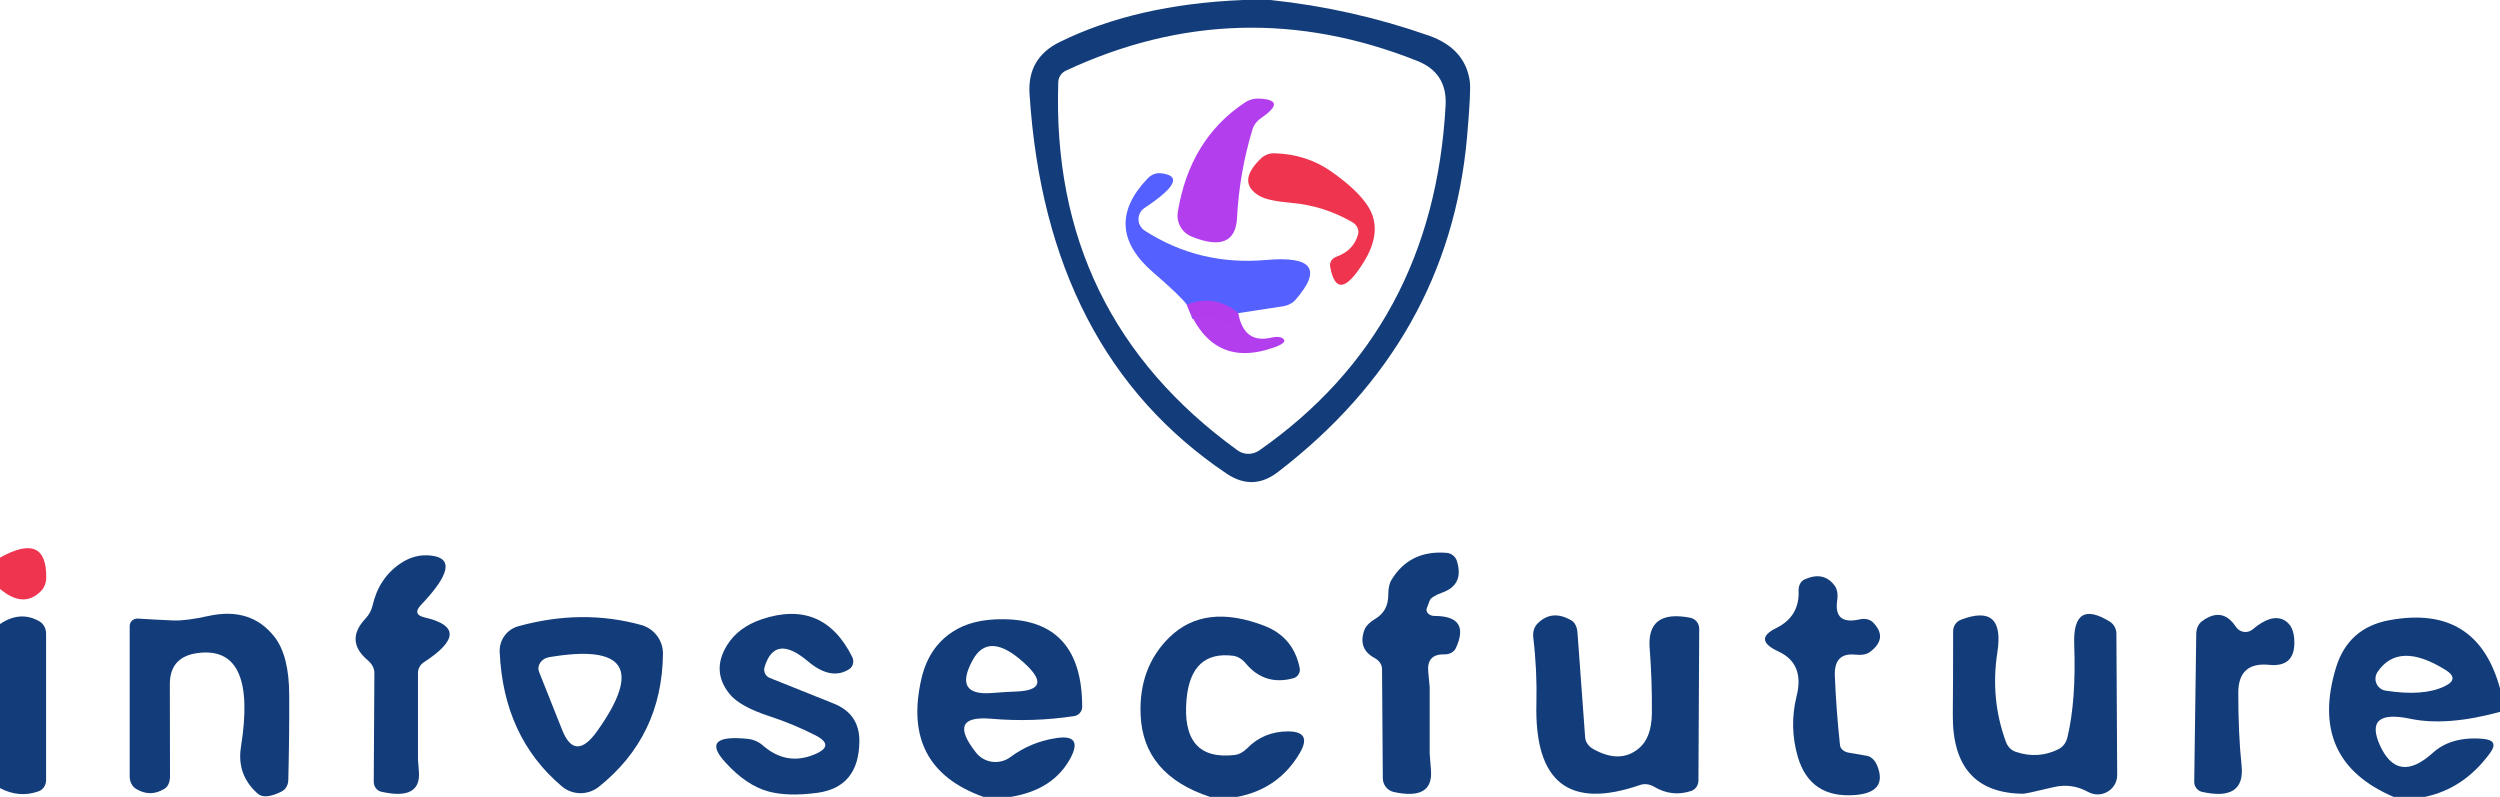 <svg width="160" height="51" viewBox="0 0 160 51" fill="none" xmlns="http://www.w3.org/2000/svg">
<path d="M79.25 20.04C78.243 19.213 77.147 19.034 75.96 19.5" stroke="#834FF6" stroke-width="2"/>
<path d="M79.56 0C80.147 0 80.73 0 81.31 0C84.783 0.367 88.163 1.127 91.45 2.28C93.003 2.827 93.877 3.807 94.07 5.22C94.123 5.62 94.063 6.81 93.89 8.79C93.11 17.47 89.08 24.607 81.8 30.2C80.727 31.033 79.627 31.07 78.5 30.31C70.8 25.13 66.597 17.03 65.89 6.01C65.79 4.483 66.427 3.38 67.8 2.7C71.06 1.087 74.98 0.187 79.56 0ZM90.71 3.9C83.09 0.867 75.587 1.077 68.2 4.53C67.92 4.67 67.74 4.94 67.73 5.25C67.39 15.183 71.213 23.04 79.2 28.82C79.61 29.12 80.17 29.12 80.59 28.83C88.03 23.63 92.007 16.26 92.52 6.72C92.587 5.347 91.983 4.407 90.71 3.9Z" fill="#133D7A"/>
<path d="M76.26 15.14C75.63 14.88 75.27 14.23 75.38 13.56C75.887 10.473 77.303 8.15 79.63 6.59C79.923 6.39 80.24 6.297 80.58 6.31C81.8 6.363 81.85 6.773 80.73 7.54C80.45 7.73 80.25 7.99 80.16 8.28C79.6 10.12 79.27 12.007 79.17 13.94C79.09 15.493 78.12 15.893 76.26 15.14Z" fill="#B33EED" fill-opacity="0.996"/>
<path d="M87.27 16.79C86.137 18.61 85.423 18.7 85.13 17.06C85.08 16.79 85.25 16.53 85.53 16.43C86.27 16.163 86.733 15.683 86.92 14.99C86.99 14.71 86.85 14.4 86.57 14.23C85.343 13.517 84.027 13.1 82.62 12.98C81.62 12.893 80.943 12.743 80.59 12.53C79.617 11.95 79.65 11.157 80.69 10.15C80.92 9.93 81.23 9.8 81.56 9.81C82.94 9.843 84.17 10.243 85.25 11.01C86.35 11.79 87.117 12.52 87.55 13.2C88.21 14.233 88.117 15.43 87.27 16.79Z" fill="#EE344E"/>
<path d="M79.25 20.04C78.243 19.213 77.147 19.033 75.96 19.5C75.68 19.12 74.963 18.433 73.81 17.44C71.57 15.507 71.453 13.497 73.46 11.41C73.69 11.17 74 11.05 74.31 11.09C75.61 11.237 75.257 11.977 73.25 13.31C72.73 13.65 72.74 14.42 73.26 14.76C75.593 16.26 78.177 16.887 81.01 16.64C83.997 16.373 84.627 17.227 82.9 19.2C82.71 19.41 82.42 19.56 82.07 19.61L79.25 20.04Z" fill="#5460FF"/>
<path d="M79.25 20.04C79.49 21.373 80.207 21.893 81.4 21.6C81.69 21.53 81.95 21.55 82.09 21.65C82.33 21.817 82.17 22.003 81.61 22.21C78.917 23.197 77.033 22.294 75.96 19.5C77.147 19.034 78.243 19.213 79.25 20.04Z" fill="#B33EED" fill-opacity="0.996"/>
<path d="M0 37.69C0 37.023 0 36.357 0 35.69C1.987 34.577 2.973 34.993 2.96 36.94C2.96 37.29 2.84 37.61 2.62 37.83C1.88 38.584 1.007 38.537 0 37.69Z" fill="#EE344E"/>
<path d="M91.8 39.42C93.353 39.42 93.81 40.11 93.17 41.49C93.05 41.73 92.77 41.89 92.44 41.88C91.673 41.86 91.33 42.24 91.41 43.02C91.47 43.593 91.5 43.913 91.5 43.98C91.5 45.394 91.5 46.807 91.5 48.22C91.5 48.273 91.527 48.623 91.58 49.27C91.693 50.584 90.903 51.057 89.21 50.69C88.79 50.6 88.5 50.23 88.5 49.8L88.45 42.81C88.45 42.54 88.27 42.27 87.97 42.11C87.23 41.71 87.02 41.097 87.34 40.27C87.43 40.05 87.67 39.81 88.01 39.61C88.577 39.277 88.857 38.757 88.85 38.05C88.85 37.66 88.92 37.33 89.05 37.12C89.823 35.84 90.993 35.26 92.56 35.38C92.88 35.4 93.15 35.61 93.24 35.9C93.56 36.92 93.243 37.597 92.29 37.93C91.86 38.08 91.55 38.28 91.5 38.44L91.31 38.94C91.23 39.18 91.48 39.42 91.8 39.42Z" fill="#133D7A"/>
<path d="M27.19 39.52C29.33 40.013 29.307 40.97 27.12 42.39C26.89 42.54 26.75 42.8 26.75 43.07C26.75 44.897 26.75 46.74 26.75 48.6C26.75 48.66 26.77 48.923 26.81 49.39C26.903 50.63 26.1 51.056 24.4 50.67C24.12 50.61 23.92 50.34 23.92 50.04L23.96 43.06C23.96 42.78 23.81 42.49 23.54 42.26C22.553 41.433 22.5 40.547 23.38 39.6C23.62 39.35 23.77 39.06 23.84 38.77C24.107 37.59 24.703 36.687 25.63 36.06C26.25 35.64 26.91 35.473 27.61 35.56C29.01 35.727 28.79 36.776 26.95 38.71C26.557 39.123 26.637 39.393 27.19 39.52Z" fill="#133D7A"/>
<path d="M118.31 48.17L119.47 48.37C119.75 48.41 120.01 48.66 120.15 49.02C120.59 50.14 120.127 50.76 118.76 50.88C116.82 51.04 115.587 50.227 115.06 48.44C114.687 47.153 114.66 45.86 114.98 44.56C115.333 43.166 114.943 42.21 113.81 41.69C112.717 41.183 112.677 40.683 113.69 40.19C114.683 39.697 115.157 38.9 115.11 37.8C115.1 37.47 115.25 37.19 115.5 37.08C116.32 36.713 116.963 36.853 117.43 37.5C117.58 37.71 117.64 38.05 117.58 38.43C117.427 39.49 117.907 39.893 119.02 39.64C119.36 39.56 119.69 39.64 119.88 39.84C120.533 40.513 120.463 41.143 119.67 41.73C119.47 41.88 119.14 41.94 118.76 41.9C117.833 41.793 117.39 42.243 117.43 43.25C117.49 44.73 117.6 46.21 117.76 47.69C117.78 47.92 118.01 48.12 118.31 48.17Z" fill="#133D7A"/>
<path d="M10.87 43.78L10.88 49.7C10.88 50.05 10.75 50.35 10.53 50.48C9.923 50.853 9.317 50.857 8.71 50.49C8.45 50.33 8.3 50.03 8.3 49.69V40.06C8.3 39.79 8.54 39.57 8.82 39.59C9.58 39.637 10.34 39.677 11.1 39.71C11.64 39.73 12.39 39.633 13.35 39.42C15.15 39.027 16.553 39.47 17.56 40.75C18.193 41.557 18.51 42.81 18.51 44.51C18.517 46.317 18.497 48.127 18.45 49.94C18.44 50.26 18.27 50.54 18 50.67C17.293 51.017 16.79 51.057 16.49 50.79C15.59 49.99 15.233 48.997 15.42 47.81C16.093 43.603 15.25 41.59 12.89 41.77C11.543 41.87 10.87 42.54 10.87 43.78Z" fill="#133D7A"/>
<path d="M0 50.44C0 46.94 0 43.44 0 39.94C0.867 39.353 1.71 39.297 2.53 39.77C2.79 39.92 2.95 40.23 2.95 40.56V49.93C2.95 50.25 2.76 50.54 2.48 50.64C1.653 50.94 0.827 50.873 0 50.44Z" fill="#133D7A"/>
<path d="M41.04 40C41.87 40.23 42.44 40.99 42.43 41.85C42.39 45.37 41.02 48.206 38.32 50.36C37.62 50.91 36.63 50.9 35.95 50.32C33.463 48.213 32.14 45.35 31.98 41.73C31.94 40.97 32.44 40.28 33.17 40.08C35.89 39.327 38.513 39.3 41.04 40ZM38.22 46.79C41.053 42.81 40.027 41.233 35.14 42.06C34.65 42.14 34.34 42.6 34.5 43L35.98 46.72C36.527 48.093 37.273 48.117 38.22 46.79Z" fill="#133D7A"/>
<path d="M52.19 47.06C51.257 46.587 50.297 46.187 49.31 45.86C47.99 45.434 47.113 44.947 46.68 44.4C45.9 43.42 45.853 42.38 46.54 41.28C47.013 40.52 47.753 39.97 48.76 39.63C51.373 38.757 53.3 39.56 54.54 42.04C54.68 42.32 54.6 42.66 54.36 42.82C53.58 43.327 52.69 43.157 51.69 42.31C50.283 41.124 49.363 41.254 48.93 42.7C48.85 42.98 48.99 43.28 49.27 43.39L53.34 45.02C54.453 45.46 55.007 46.264 55 47.43C54.987 49.39 54.093 50.494 52.32 50.74C51.067 50.907 50.027 50.88 49.2 50.66C48.253 50.407 47.333 49.79 46.44 48.81C45.3 47.577 45.783 47.07 47.89 47.29C48.23 47.33 48.55 47.47 48.8 47.69C49.8 48.57 50.887 48.777 52.06 48.31C53.027 47.93 53.07 47.514 52.19 47.06Z" fill="#133D7A"/>
<path d="M64.69 51C64.103 51 63.52 51 62.94 51C59.42 49.746 58.097 47.227 58.97 43.44C59.277 42.106 59.94 41.106 60.96 40.44C61.793 39.886 62.873 39.617 64.2 39.63C67.573 39.65 69.26 41.52 69.26 45.24C69.26 45.53 69.04 45.78 68.75 45.83C66.99 46.096 65.22 46.153 63.44 46C61.52 45.833 61.193 46.553 62.46 48.16C62.99 48.84 63.97 48.97 64.67 48.45C65.53 47.81 66.5 47.407 67.58 47.24C68.76 47.053 69.067 47.486 68.5 48.54C67.767 49.886 66.497 50.706 64.69 51ZM65.56 42.44C64.04 41.047 62.937 40.983 62.25 42.25C61.41 43.79 61.83 44.49 63.51 44.35C64.097 44.303 64.59 44.273 64.99 44.26C66.643 44.206 66.833 43.6 65.56 42.44Z" fill="#133D7A"/>
<path d="M79.19 51C78.603 51 78.02 51 77.44 51C74.587 50.06 73.107 48.313 73 45.76C72.913 43.74 73.523 42.087 74.83 40.8C76.343 39.313 78.38 39.067 80.94 40.06C82.167 40.54 82.913 41.437 83.18 42.75C83.24 43.04 83.06 43.33 82.77 43.41C81.543 43.737 80.53 43.42 79.73 42.46C79.5 42.18 79.21 42.01 78.93 41.97C77.13 41.743 76.133 42.667 75.94 44.74C75.7 47.387 76.723 48.58 79.01 48.32C79.28 48.29 79.57 48.14 79.83 47.88C80.523 47.173 81.383 46.817 82.41 46.81C83.463 46.803 83.727 47.257 83.2 48.17C82.3 49.717 80.963 50.66 79.19 51Z" fill="#133D7A"/>
<path d="M104.96 50.24C100.407 51.813 98.197 50.067 98.33 45C98.363 43.593 98.297 42.197 98.13 40.81C98.09 40.46 98.18 40.14 98.38 39.93C99.007 39.283 99.743 39.213 100.59 39.72C100.79 39.84 100.94 40.13 100.96 40.5L101.45 47.2C101.47 47.49 101.67 47.78 101.99 47.95C103.117 48.577 104.077 48.563 104.87 47.91C105.423 47.463 105.707 46.713 105.72 45.66C105.733 44.28 105.687 42.897 105.58 41.51C105.44 39.837 106.297 39.177 108.15 39.53C108.5 39.59 108.75 39.89 108.75 40.24L108.7 49.94C108.7 50.26 108.51 50.53 108.24 50.62C107.413 50.893 106.62 50.803 105.86 50.35C105.57 50.18 105.24 50.14 104.96 50.24Z" fill="#133D7A"/>
<path d="M129.02 48.12C129.973 48.44 130.887 48.38 131.76 47.94C132.03 47.8 132.23 47.53 132.31 47.21C132.69 45.637 132.837 43.65 132.75 41.25C132.677 39.29 133.433 38.8 135.02 39.78C135.29 39.95 135.45 40.24 135.45 40.56L135.5 49.6C135.5 50.55 134.47 51.15 133.63 50.68C132.937 50.3 132.213 50.197 131.46 50.37C130.267 50.657 129.603 50.8 129.47 50.8C126.45 50.767 124.953 49.083 124.98 45.75C124.993 44.17 125 42.387 125 40.4C125 40.07 125.2 39.77 125.51 39.66C127.39 38.94 128.163 39.64 127.83 41.76C127.523 43.747 127.707 45.653 128.38 47.48C128.49 47.79 128.73 48.03 129.02 48.12Z" fill="#133D7A"/>
<path d="M143.1 40.12C143.34 40.48 143.84 40.56 144.17 40.28C144.95 39.62 145.603 39.413 146.13 39.66C146.603 39.887 146.84 40.37 146.84 41.11C146.847 42.177 146.31 42.657 145.23 42.55C143.91 42.417 143.25 43.013 143.25 44.34C143.25 46.114 143.32 47.66 143.46 48.98C143.627 50.527 142.783 51.093 140.93 50.68C140.64 50.61 140.43 50.35 140.43 50.05L140.56 40.57C140.56 40.23 140.7 39.92 140.94 39.75C141.8 39.117 142.52 39.24 143.1 40.12Z" fill="#133D7A"/>
<path d="M160 44.06C160 44.56 160 45.06 160 45.56C157.733 46.18 155.817 46.327 154.25 46C152.27 45.587 151.623 46.15 152.31 47.69C153.07 49.37 154.197 49.537 155.69 48.19C156.49 47.463 157.577 47.163 158.95 47.29C159.623 47.357 159.76 47.66 159.36 48.2C158.247 49.72 156.857 50.653 155.19 51C154.523 51 153.857 51 153.19 51C149.537 49.44 148.307 46.687 149.5 42.74C150.02 41.027 151.163 40.01 152.93 39.69C156.663 39.003 159.02 40.46 160 44.06ZM156.52 42.88C154.513 41.627 153.06 41.67 152.16 43.01C151.85 43.48 152.12 44.11 152.68 44.2C154.287 44.453 155.547 44.36 156.46 43.92C157.107 43.607 157.127 43.26 156.52 42.88Z" fill="#133D7A"/>
</svg>

